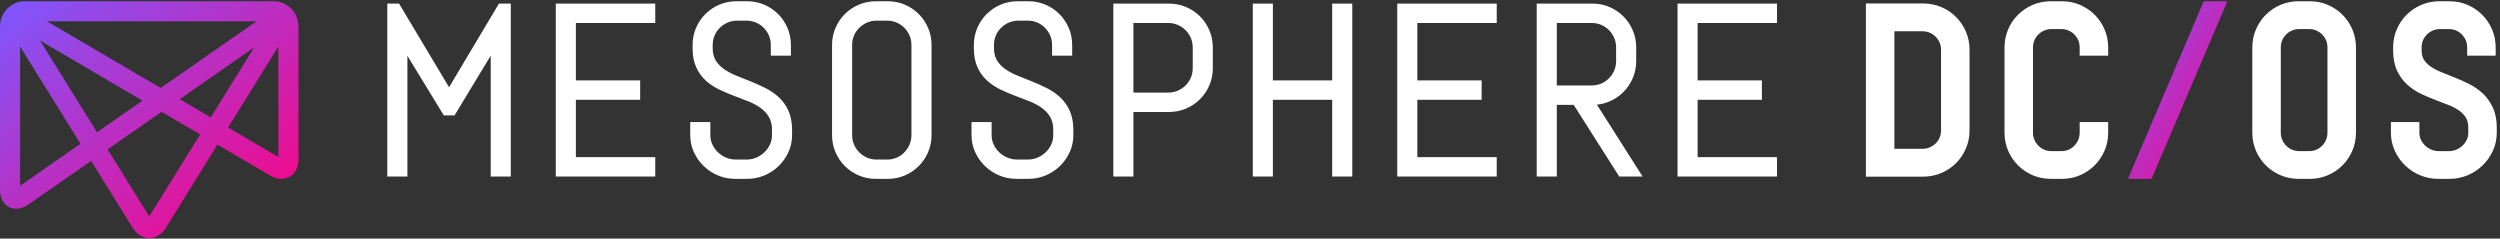 <?xml version="1.0" encoding="UTF-8"?>
<svg width="503px" height="48px" viewBox="0 0 503 48" version="1.1" xmlns="http://www.w3.org/2000/svg" xmlns:xlink="http://www.w3.org/1999/xlink">
    <rect x="0" y="0" width="503" height="48" fill="#333333" stroke="none"/>
    <!-- Generator: Sketch 48.2 (47327) - http://www.bohemiancoding.com/sketch -->
    <title>header--mesosphere-dcos-logo--inverse</title>
    <desc>Created with Sketch.</desc>
    <defs>
        <linearGradient x1="0%" y1="0%" x2="100%" y2="100%" id="linearGradient-1">
            <stop stop-color="#7D58FF" offset="0%"></stop>
            <stop stop-color="#FF007D" offset="100%"></stop>
        </linearGradient>
    </defs>
    <g id="Page-1" stroke="none" stroke-width="1" fill="none" fill-rule="evenodd">
        <g id="header--mesosphere-dcos-logo--inverse">
            <path d="M502.352,25.747 L502.352,26.706 C502.352,27.994 502.086,29.223 501.562,30.359 C501.054,31.466 500.358,32.45 499.499,33.285 C498.638,34.119 497.627,34.783 496.492,35.259 C495.348,35.741 494.123,35.984 492.85,35.984 L490.552,35.984 C489.28,35.984 488.054,35.741 486.91,35.259 C485.775,34.783 484.764,34.119 483.904,33.285 C483.044,32.45 482.348,31.465 481.84,30.358 C481.317,29.223 481.05,27.994 481.05,26.706 L481.05,24.565 L486.782,24.565 L486.782,26.706 C486.782,27.204 486.884,27.672 487.082,28.094 C487.296,28.548 487.587,28.954 487.947,29.297 C488.308,29.643 488.735,29.918 489.213,30.115 C489.683,30.31 490.186,30.408 490.709,30.408 L492.716,30.408 C493.236,30.408 493.734,30.311 494.195,30.117 C494.669,29.919 495.094,29.643 495.455,29.297 C495.816,28.954 496.107,28.548 496.321,28.094 C496.519,27.672 496.62,27.204 496.62,26.706 L496.62,25.747 C496.62,24.911 496.469,24.233 496.171,23.73 C495.844,23.175 495.399,22.694 494.85,22.3 C494.232,21.856 493.521,21.475 492.736,21.163 C491.844,20.808 490.927,20.455 489.984,20.101 C488.998,19.732 488.026,19.317 487.092,18.87 C486.071,18.381 485.141,17.759 484.33,17.023 C483.476,16.249 482.785,15.295 482.275,14.187 C481.758,13.066 481.496,11.702 481.496,10.133 L481.496,9.53 C481.496,8.255 481.742,7.036 482.226,5.911 C482.704,4.797 483.373,3.806 484.213,2.966 C485.052,2.127 486.048,1.458 487.17,0.979 C488.304,0.496 489.525,0.251 490.797,0.251 L492.85,0.251 C494.126,0.251 495.344,0.496 496.469,0.98 C497.583,1.459 498.575,2.128 499.413,2.966 C500.254,3.806 500.922,4.797 501.399,5.912 C501.884,7.036 502.129,8.255 502.129,9.53 L502.129,11.2 L496.396,11.2 L496.396,9.53 C496.396,9.016 496.301,8.535 496.113,8.102 C495.918,7.654 495.651,7.257 495.32,6.926 C494.988,6.595 494.594,6.328 494.144,6.134 C493.71,5.945 493.23,5.85 492.716,5.85 L490.932,5.85 C490.417,5.85 489.938,5.945 489.503,6.134 C489.051,6.33 488.649,6.599 488.308,6.935 C487.974,7.264 487.705,7.657 487.513,8.101 C487.324,8.535 487.23,9.016 487.23,9.53 L487.23,10.133 C487.23,10.885 487.374,11.504 487.663,11.969 C487.99,12.5 488.434,12.962 488.983,13.344 C489.605,13.779 490.324,14.163 491.123,14.486 C492.019,14.849 492.941,15.22 493.891,15.598 C494.877,15.991 495.85,16.429 496.781,16.899 C497.796,17.409 498.721,18.049 499.531,18.8 C500.381,19.588 501.07,20.556 501.577,21.678 C502.092,22.813 502.352,24.181 502.352,25.747 Z M471.306,2.966 C472.146,3.806 472.814,4.797 473.291,5.912 C473.776,7.036 474.021,8.255 474.021,9.53 L474.021,26.706 C474.021,27.982 473.776,29.2 473.291,30.325 C472.814,31.44 472.146,32.429 471.306,33.269 C470.465,34.109 469.474,34.777 468.36,35.255 C467.237,35.739 466.018,35.984 464.742,35.984 L462.467,35.984 C461.192,35.984 459.973,35.74 458.839,35.256 C457.716,34.778 456.722,34.109 455.881,33.269 C455.041,32.43 454.373,31.44 453.895,30.324 C453.411,29.2 453.165,27.982 453.165,26.706 L453.165,9.53 C453.165,8.255 453.411,7.036 453.895,5.911 C454.373,4.797 455.041,3.806 455.881,2.966 C456.722,2.127 457.716,1.458 458.839,0.979 C459.973,0.496 461.192,0.251 462.467,0.251 L464.742,0.251 C466.018,0.251 467.236,0.496 468.36,0.98 C469.475,1.459 470.466,2.128 471.306,2.966 Z M468.286,26.706 L468.286,9.53 C468.286,9.016 468.19,8.535 468.003,8.102 C467.807,7.654 467.54,7.257 467.208,6.926 C466.877,6.595 466.483,6.328 466.034,6.134 C465.6,5.945 465.119,5.85 464.606,5.85 L462.598,5.85 C462.084,5.85 461.603,5.945 461.169,6.134 C460.716,6.33 460.314,6.599 459.974,6.935 C459.639,7.264 459.372,7.657 459.179,8.101 C458.991,8.535 458.895,9.016 458.895,9.53 L458.895,26.706 C458.895,27.219 458.991,27.7 459.179,28.133 C459.374,28.583 459.644,28.982 459.982,29.321 C460.321,29.659 460.72,29.93 461.169,30.124 C461.603,30.313 462.084,30.408 462.598,30.408 L464.606,30.408 C465.119,30.408 465.6,30.313 466.033,30.125 C466.478,29.932 466.872,29.664 467.201,29.329 C467.537,28.987 467.806,28.585 468.002,28.134 C468.19,27.7 468.286,27.219 468.286,26.706 Z M423.432,5.912 C423.918,7.036 424.163,8.255 424.163,9.53 L424.163,11.2 L418.43,11.2 L418.43,9.53 C418.43,9.016 418.335,8.535 418.146,8.102 C417.951,7.654 417.684,7.257 417.354,6.926 C417.022,6.595 416.627,6.328 416.178,6.134 C415.744,5.945 415.264,5.85 414.749,5.85 L412.742,5.85 C412.228,5.85 411.748,5.945 411.314,6.134 C410.861,6.33 410.459,6.599 410.118,6.935 C409.784,7.264 409.516,7.657 409.324,8.101 C409.136,8.535 409.039,9.016 409.039,9.53 L409.039,26.706 C409.039,27.219 409.136,27.7 409.323,28.133 C409.518,28.583 409.788,28.982 410.127,29.321 C410.466,29.659 410.865,29.93 411.314,30.124 C411.748,30.313 412.228,30.408 412.742,30.408 L414.749,30.408 C415.264,30.408 415.744,30.313 416.177,30.125 C416.623,29.932 417.015,29.664 417.346,29.329 C417.681,28.987 417.951,28.585 418.145,28.134 C418.335,27.7 418.43,27.219 418.43,26.706 L418.43,24.565 L424.163,24.565 L424.163,26.706 C424.163,27.982 423.918,29.2 423.432,30.325 C422.956,31.44 422.287,32.429 421.447,33.269 C420.607,34.109 419.616,34.777 418.503,35.255 C417.378,35.739 416.16,35.984 414.883,35.984 L412.609,35.984 C411.334,35.984 410.115,35.74 408.982,35.256 C407.858,34.778 406.863,34.109 406.023,33.269 C405.182,32.429 404.515,31.44 404.036,30.324 C403.553,29.2 403.308,27.982 403.308,26.706 L403.308,9.53 C403.308,8.255 403.553,7.036 404.036,5.911 C404.515,4.797 405.182,3.806 406.023,2.966 C406.863,2.127 407.858,1.458 408.981,0.979 C410.115,0.496 411.334,0.251 412.609,0.251 L414.883,0.251 C416.16,0.251 417.377,0.496 418.503,0.98 C419.617,1.459 420.608,2.128 421.447,2.966 C422.287,3.806 422.956,4.797 423.432,5.912 Z M393.555,3.414 C394.394,4.253 395.064,5.248 395.542,6.371 C396.027,7.505 396.271,8.725 396.271,9.999 L396.271,26.259 C396.271,27.535 396.026,28.754 395.54,29.879 C395.064,30.992 394.394,31.982 393.555,32.823 C392.715,33.662 391.719,34.332 390.596,34.81 C389.462,35.295 388.243,35.539 386.969,35.539 L375.415,35.539 L375.415,0.697 L386.969,0.697 C388.243,0.697 389.462,0.943 390.595,1.425 C391.719,1.905 392.715,2.574 393.555,3.414 Z M390.538,26.259 L390.538,9.999 C390.538,9.485 390.443,9.005 390.254,8.57 C390.06,8.121 389.788,7.722 389.45,7.383 C389.112,7.044 388.712,6.774 388.263,6.579 C387.829,6.391 387.349,6.296 386.835,6.296 L381.147,6.296 L381.147,29.939 L386.835,29.939 C387.349,29.939 387.829,29.844 388.263,29.656 C388.715,29.46 389.117,29.19 389.458,28.855 C389.794,28.525 390.061,28.132 390.253,27.688 C390.443,27.254 390.538,26.773 390.538,26.259 Z M337.518,0.723 L357.537,0.723 L357.537,4.626 L341.563,4.626 L341.563,16.178 L354.497,16.178 L354.497,20.081 L341.563,20.081 L341.563,31.61 L357.537,31.61 L357.537,35.513 L337.518,35.513 L337.518,0.723 Z M323.835,20.406 C323.034,20.75 322.185,20.966 321.297,21.052 L330.488,35.513 L325.788,35.513 L316.623,21.095 L313.23,21.095 L313.23,35.513 L309.186,35.513 L309.186,0.723 L320.409,0.723 C321.618,0.723 322.772,0.954 323.835,1.411 C324.894,1.867 325.835,2.501 326.631,3.297 C327.427,4.093 328.061,5.037 328.517,6.105 C328.973,7.176 329.205,8.332 329.205,9.541 L329.205,12.275 C329.205,13.484 328.973,14.641 328.517,15.712 C328.061,16.779 327.427,17.724 326.631,18.52 C325.835,19.316 324.894,19.951 323.835,20.406 Z M313.23,17.191 L320.268,17.191 C320.949,17.191 321.591,17.063 322.176,16.808 C322.766,16.553 323.287,16.197 323.726,15.751 C324.166,15.303 324.521,14.775 324.778,14.184 C325.032,13.599 325.161,12.956 325.161,12.275 L325.161,9.541 C325.161,8.861 325.032,8.219 324.778,7.634 C324.521,7.041 324.166,6.515 323.726,6.065 C323.287,5.62 322.766,5.264 322.176,5.008 C321.591,4.755 320.949,4.626 320.268,4.626 L313.23,4.626 L313.23,17.191 Z M281.126,0.723 L301.144,0.723 L301.144,4.626 L285.17,4.626 L285.17,16.178 L298.106,16.178 L298.106,20.081 L285.17,20.081 L285.17,31.61 L301.144,31.61 L301.144,35.513 L281.126,35.513 L281.126,0.723 Z M268.035,0.723 L272.079,0.723 L272.079,35.513 L268.035,35.513 L268.035,20.081 L256.105,20.081 L256.105,35.513 L252.061,35.513 L252.061,0.723 L256.105,0.723 L256.105,16.178 L268.035,16.178 L268.035,0.723 Z M241.445,3.297 C242.241,4.093 242.875,5.037 243.33,6.105 C243.787,7.176 244.019,8.332 244.019,9.541 L244.019,13.735 C244.019,14.946 243.787,16.098 243.329,17.162 C242.874,18.222 242.24,19.163 241.445,19.958 C240.648,20.754 239.703,21.389 238.636,21.844 C237.565,22.3 236.409,22.531 235.199,22.531 L228.045,22.531 L228.045,35.513 L224.001,35.513 L224.001,0.723 L235.199,0.723 C236.409,0.723 237.565,0.954 238.636,1.411 C239.703,1.866 240.648,2.501 241.445,3.297 Z M239.974,13.735 L239.974,9.541 C239.974,8.861 239.846,8.219 239.592,7.634 C239.336,7.042 238.979,6.517 238.531,6.068 C238.084,5.621 237.557,5.264 236.966,5.008 C236.381,4.755 235.74,4.626 235.058,4.626 L228.045,4.626 L228.045,18.628 L235.058,18.628 C235.74,18.628 236.381,18.5 236.966,18.246 C237.558,17.989 238.086,17.636 238.534,17.194 C238.98,16.755 239.337,16.233 239.592,15.644 C239.846,15.059 239.974,14.417 239.974,13.735 Z M215.23,22.293 C215.714,23.359 215.959,24.665 215.959,26.175 L215.959,27.188 C215.959,28.403 215.709,29.56 215.218,30.626 C214.729,31.684 214.068,32.622 213.25,33.416 C212.43,34.21 211.466,34.842 210.385,35.298 C209.299,35.754 208.136,35.984 206.927,35.984 L204.5,35.984 C203.292,35.984 202.129,35.754 201.043,35.298 C199.96,34.842 198.997,34.21 198.177,33.416 C197.36,32.622 196.697,31.684 196.21,30.626 C195.718,29.56 195.469,28.403 195.469,27.188 L195.469,24.565 L199.513,24.565 L199.513,27.188 C199.513,27.864 199.652,28.502 199.925,29.083 C200.204,29.676 200.584,30.204 201.054,30.653 C201.525,31.103 202.08,31.462 202.702,31.719 C203.321,31.975 203.981,32.105 204.665,32.105 L206.786,32.105 C207.47,32.105 208.125,31.975 208.735,31.72 C209.351,31.462 209.901,31.104 210.373,30.653 C210.844,30.204 211.224,29.676 211.502,29.083 C211.776,28.502 211.914,27.865 211.914,27.188 L211.914,26.175 C211.914,25.11 211.708,24.221 211.301,23.533 C210.883,22.828 210.319,22.218 209.626,21.719 C208.908,21.203 208.085,20.76 207.178,20.399 C206.23,20.023 205.255,19.648 204.253,19.272 C203.24,18.891 202.238,18.465 201.278,18.006 C200.289,17.531 199.388,16.93 198.602,16.217 C197.801,15.49 197.152,14.592 196.669,13.545 C196.186,12.494 195.941,11.194 195.941,9.683 L195.941,9.047 C195.941,7.838 196.172,6.685 196.628,5.621 C197.083,4.562 197.718,3.621 198.514,2.826 C199.31,2.029 200.255,1.395 201.323,0.94 C202.394,0.483 203.55,0.251 204.759,0.251 L206.927,0.251 C208.137,0.251 209.289,0.483 210.354,0.94 C211.412,1.395 212.353,2.029 213.149,2.826 C213.944,3.621 214.579,4.562 215.034,5.621 C215.491,6.685 215.723,7.838 215.723,9.047 L215.723,11.2 L211.678,11.2 L211.678,9.047 C211.678,8.366 211.55,7.724 211.296,7.138 C211.039,6.548 210.687,6.025 210.247,5.586 C209.808,5.146 209.285,4.793 208.694,4.536 C208.109,4.283 207.468,4.154 206.786,4.154 L204.901,4.154 C204.22,4.154 203.577,4.283 202.991,4.536 C202.401,4.794 201.872,5.148 201.425,5.589 C200.979,6.027 200.623,6.549 200.367,7.138 C200.113,7.724 199.985,8.366 199.985,9.047 L199.985,9.683 C199.985,10.667 200.189,11.498 200.594,12.152 C201.01,12.828 201.573,13.417 202.267,13.9 C202.987,14.403 203.814,14.844 204.724,15.214 C205.673,15.598 206.65,15.99 207.655,16.39 C208.669,16.794 209.669,17.245 210.628,17.728 C211.617,18.226 212.515,18.847 213.3,19.576 C214.099,20.317 214.749,21.23 215.23,22.293 Z M184.854,2.826 C185.649,3.621 186.283,4.562 186.739,5.622 C187.196,6.685 187.427,7.838 187.427,9.048 L187.427,27.191 C187.427,28.4 187.196,29.554 186.739,30.617 C186.283,31.676 185.649,32.617 184.854,33.414 C184.058,34.21 183.117,34.843 182.057,35.299 C180.994,35.756 179.841,35.987 178.631,35.987 L176.228,35.987 C175.019,35.987 173.863,35.756 172.791,35.3 C171.723,34.843 170.779,34.21 169.983,33.414 C169.187,32.617 168.553,31.676 168.098,30.617 C167.64,29.554 167.409,28.4 167.409,27.191 L167.409,9.048 C167.409,7.838 167.64,6.685 168.098,5.622 C168.553,4.562 169.187,3.621 169.983,2.826 C170.779,2.03 171.723,1.395 172.791,0.94 C173.863,0.483 175.019,0.251 176.228,0.251 L178.631,0.251 C179.841,0.251 180.994,0.483 182.057,0.94 C183.117,1.395 184.058,2.03 184.854,2.826 Z M183.383,27.188 L183.383,9.047 C183.383,8.366 183.254,7.724 183,7.138 C182.744,6.548 182.391,6.025 181.952,5.586 C181.511,5.146 180.99,4.793 180.399,4.537 C179.814,4.283 179.171,4.154 178.49,4.154 L176.37,4.154 C175.688,4.154 175.047,4.283 174.461,4.537 C173.87,4.794 173.341,5.148 172.893,5.589 C172.447,6.027 172.091,6.549 171.835,7.138 C171.582,7.724 171.453,8.366 171.453,9.047 L171.453,27.188 C171.453,27.87 171.582,28.512 171.835,29.097 C172.091,29.687 172.449,30.214 172.897,30.661 C173.344,31.11 173.871,31.466 174.461,31.722 C175.047,31.976 175.688,32.105 176.37,32.105 L178.49,32.105 C179.171,32.105 179.814,31.976 180.399,31.722 C180.988,31.467 181.508,31.11 181.949,30.665 C182.389,30.216 182.744,29.688 183,29.097 C183.254,28.512 183.383,27.87 183.383,27.188 Z M158.638,22.293 C159.122,23.359 159.367,24.665 159.367,26.175 L159.367,27.188 C159.367,28.403 159.118,29.56 158.626,30.626 C158.138,31.684 157.476,32.622 156.658,33.416 C155.839,34.21 154.875,34.842 153.793,35.298 C152.707,35.754 151.544,35.984 150.336,35.984 L147.909,35.984 C146.7,35.984 145.537,35.754 144.451,35.298 C143.369,34.842 142.406,34.21 141.586,33.416 C140.768,32.622 140.106,31.684 139.618,30.626 C139.127,29.56 138.877,28.403 138.877,27.188 L138.877,24.565 L142.922,24.565 L142.922,27.188 C142.922,27.865 143.06,28.502 143.334,29.083 C143.612,29.676 143.992,30.204 144.462,30.653 C144.934,31.103 145.488,31.462 146.11,31.719 C146.729,31.975 147.39,32.105 148.074,32.105 L150.194,32.105 C150.878,32.105 151.533,31.975 152.143,31.72 C152.76,31.462 153.31,31.104 153.781,30.653 C154.252,30.204 154.632,29.676 154.91,29.083 C155.184,28.502 155.323,27.865 155.323,27.188 L155.323,26.175 C155.323,25.11 155.116,24.221 154.709,23.533 C154.292,22.828 153.729,22.218 153.034,21.719 C152.316,21.203 151.493,20.76 150.586,20.399 C149.638,20.023 148.664,19.648 147.661,19.272 C146.648,18.891 145.648,18.465 144.687,18.006 C143.697,17.531 142.798,16.93 142.011,16.217 C141.209,15.49 140.559,14.592 140.079,13.545 C139.594,12.494 139.349,11.194 139.349,9.683 L139.349,9.047 C139.349,7.838 139.58,6.685 140.036,5.621 C140.493,4.562 141.126,3.621 141.922,2.826 C142.718,2.029 143.663,1.395 144.731,0.94 C145.802,0.483 146.958,0.251 148.168,0.251 L150.336,0.251 C151.545,0.251 152.697,0.483 153.762,0.94 C154.821,1.395 155.761,2.029 156.557,2.826 C157.353,3.621 157.987,4.562 158.442,5.621 C158.9,6.685 159.132,7.838 159.132,9.047 L159.132,11.2 L155.087,11.2 L155.087,9.047 C155.087,8.366 154.958,7.724 154.704,7.138 C154.447,6.548 154.096,6.025 153.655,5.586 C153.216,5.146 152.693,4.793 152.102,4.536 C151.517,4.283 150.876,4.154 150.194,4.154 L148.309,4.154 C147.628,4.154 146.987,4.283 146.401,4.537 C145.809,4.794 145.281,5.148 144.833,5.589 C144.387,6.027 144.031,6.549 143.775,7.138 C143.522,7.724 143.393,8.366 143.393,9.047 L143.393,9.683 C143.393,10.667 143.597,11.498 144.001,12.152 C144.418,12.828 144.981,13.417 145.676,13.9 C146.395,14.403 147.222,14.844 148.133,15.214 C149.082,15.598 150.059,15.99 151.063,16.39 C152.077,16.794 153.077,17.245 154.036,17.728 C155.025,18.226 155.923,18.848 156.708,19.576 C157.507,20.317 158.158,21.23 158.638,22.293 Z M111.822,0.723 L131.841,0.723 L131.841,4.626 L115.867,4.626 L115.867,16.178 L128.802,16.178 L128.802,20.081 L115.867,20.081 L115.867,31.61 L131.841,31.61 L131.841,35.513 L111.822,35.513 L111.822,0.723 Z M100.384,0.723 L102.774,0.723 L102.774,35.513 L98.73,35.513 L98.73,11.2 L91.458,23.213 L89.291,23.213 L81.971,11.228 L81.971,35.513 L77.926,35.513 L77.926,0.723 L80.293,0.723 L90.351,17.552 L100.384,0.723 Z" id="logo-type" fill="#FFFFFF"></path>
            <polygon id="slash" fill="url(#linearGradient-1)" points="443.389 0.252 428.14 35.984 432.899 35.984 448.144 0.252"></polygon>
            <path d="M9.466,4.296 L32.322,17.703 L51.586,4.296 L9.466,4.296 Z M36.164,19.955 L42.401,23.615 L51.148,9.528 L36.164,19.955 Z M8.054,8.156 L19.514,26.616 L28.667,20.247 L8.054,8.156 Z M45.89,25.661 L56.009,31.596 L56.009,9.364 L45.89,25.661 Z M4.044,9.364 L4.044,37.382 L16.19,28.929 L4.044,9.364 Z M21.65,30.057 L30.026,43.547 L40.268,27.051 L32.508,22.5 L21.65,30.057 Z M30.025,47.897 C28.717,47.897 27.511,47.164 26.717,45.885 L26.717,45.884 L18.326,32.37 L5.652,41.191 C4.366,42.087 2.964,42.256 1.813,41.653 C0.66,41.051 0,39.807 0,38.238 L0,5.289 C0,3.331 1.123,1.63 2.759,0.798 C3.259,0.48 3.984,0.253 5.033,0.252 L5.034,0.252 L5.038,0.252 L55.015,0.252 L55.019,0.252 L55.02,0.252 C55.998,0.253 56.696,0.458 57.196,0.748 C58.885,1.563 60.053,3.292 60.053,5.289 L60.053,32.111 C60.053,33.646 59.404,34.898 58.273,35.548 C57.14,36.195 55.729,36.122 54.407,35.346 L43.756,29.098 L33.335,45.884 C32.54,47.164 31.335,47.897 30.025,47.897 Z" id="logo-mark" fill="url(#linearGradient-1)"></path>
        </g>
    </g>
</svg>